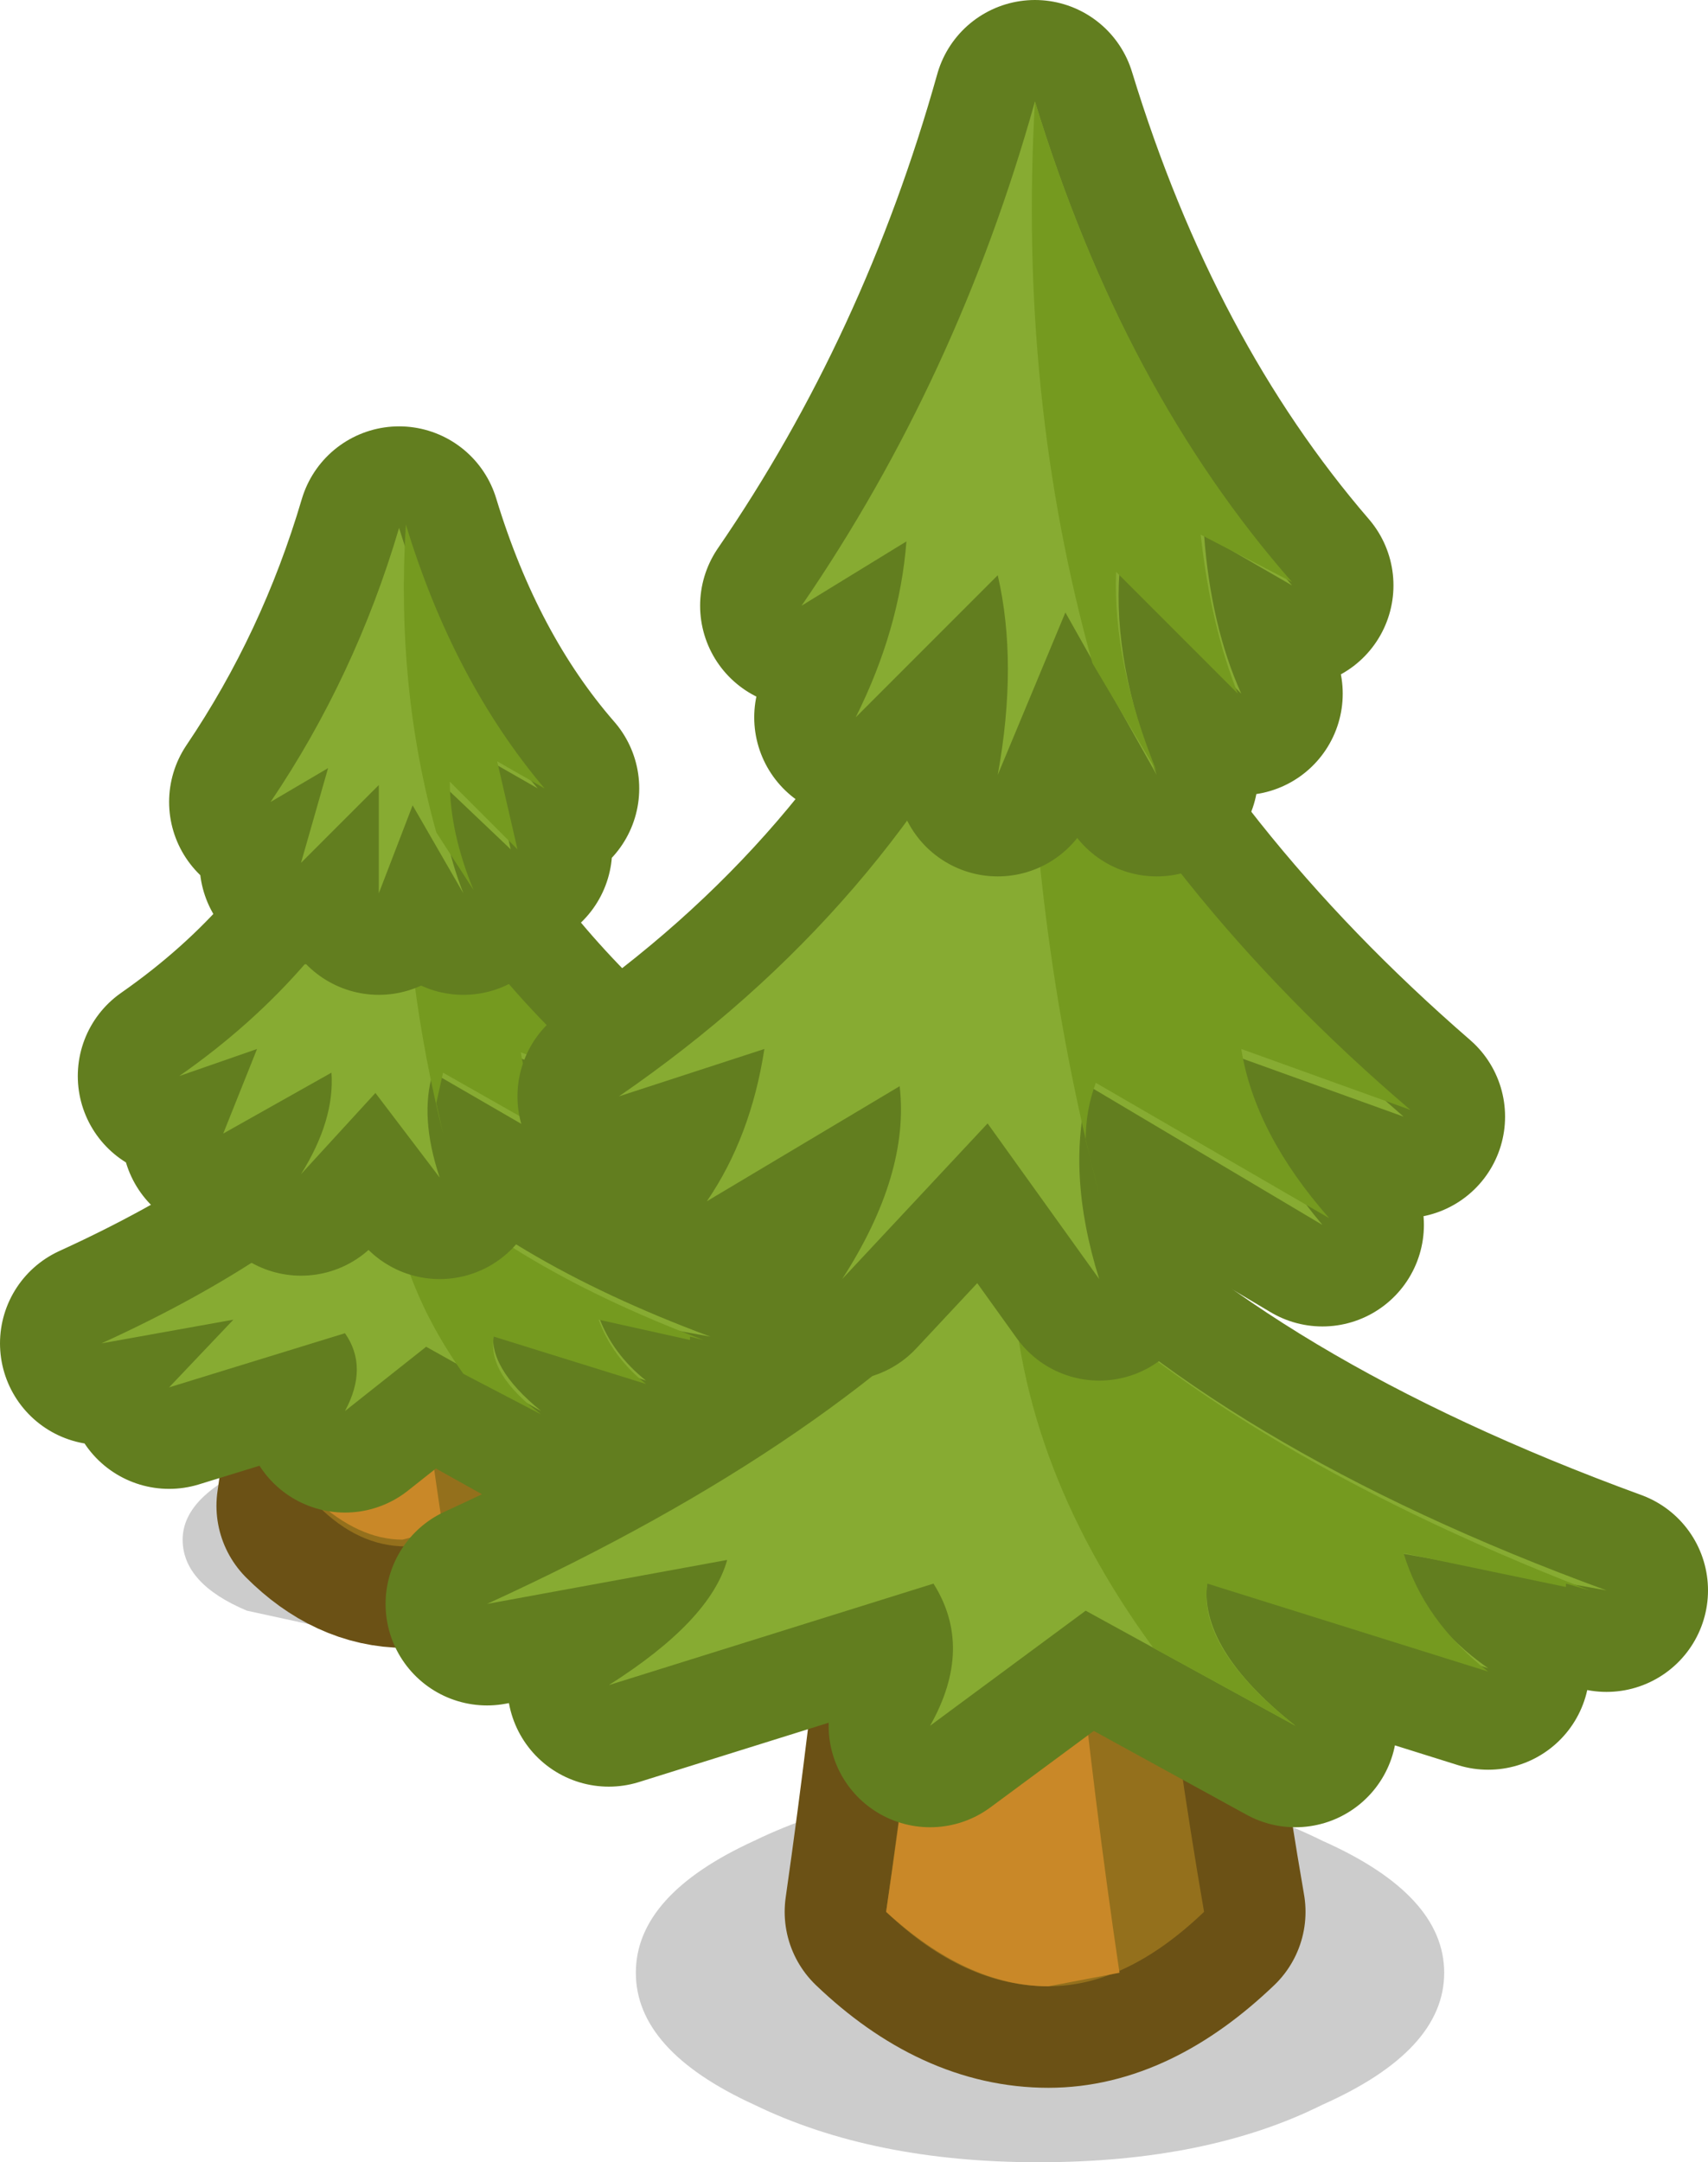 <?xml version="1.0" encoding="UTF-8" standalone="no"?>
<svg xmlns:xlink="http://www.w3.org/1999/xlink" height="31.95px" width="25.25px" xmlns="http://www.w3.org/2000/svg">
  <g transform="matrix(1.0, 0.0, 0.0, 1.0, -3.05, 7.6)">
    <path d="M6.7 14.1 L9.0 13.65 Q10.35 13.65 11.3 14.1 12.25 14.55 12.25 15.15 12.25 15.8 11.3 16.2 10.35 16.7 9.0 16.7 L6.7 16.2 Q5.75 15.8 5.75 15.15 5.75 14.55 6.7 14.1" fill="#000000" fill-opacity="0.2" fill-rule="evenodd" stroke="none"/>
    <path d="M8.55 2.35 L9.45 2.35 Q9.4 9.45 10.3 14.65 9.65 15.25 9.05 15.25 8.35 15.25 7.75 14.65 8.55 9.15 8.55 2.35" fill="#94701c" fill-rule="evenodd" stroke="none"/>
    <path d="M8.55 2.35 Q8.55 9.15 7.75 14.65 8.35 15.25 9.05 15.25 9.65 15.25 10.3 14.65 9.4 9.45 9.45 2.35 L8.55 2.35 Z" fill="none" stroke="#6b5115" stroke-linecap="round" stroke-linejoin="round" stroke-width="3.0"/>
    <path d="M8.55 2.35 L9.45 2.35 Q9.4 9.45 10.3 14.65 9.65 15.25 9.05 15.25 8.35 15.25 7.75 14.65 8.55 9.15 8.55 2.35" fill="#94701c" fill-rule="evenodd" stroke="none"/>
    <path d="M8.5 2.25 L8.75 2.25 Q8.75 9.55 9.6 15.0 L9.0 15.15 Q8.35 15.15 7.7 14.55 8.5 9.0 8.5 2.25" fill="#c98828" fill-rule="evenodd" stroke="none"/>
    <path d="M8.85 9.35 Q10.45 11.0 13.55 12.15 L11.9 11.85 Q12.1 12.4 12.6 12.8 L10.35 12.05 Q10.25 12.6 11.05 13.25 L9.35 12.3 8.15 13.25 Q8.5 12.6 8.15 12.1 L5.55 12.9 6.5 11.9 4.55 12.25 Q7.4 10.95 8.85 9.35" fill="#87ab32" fill-rule="evenodd" stroke="none"/>
    <path d="M8.85 9.35 Q7.4 10.95 4.55 12.25 L6.5 11.9 5.55 12.9 8.15 12.1 Q8.5 12.6 8.15 13.25 L9.35 12.3 11.05 13.25 Q10.25 12.6 10.35 12.05 L12.6 12.8 Q12.1 12.4 11.9 11.85 L13.55 12.15 Q10.45 11.0 8.85 9.35 Z" fill="none" stroke="#627e1f" stroke-linecap="round" stroke-linejoin="round" stroke-width="3.0"/>
    <path d="M8.85 9.35 Q10.45 11.0 13.55 12.15 L11.9 11.85 Q12.1 12.4 12.6 12.8 L10.35 12.05 Q10.25 12.6 11.05 13.25 L9.35 12.3 8.15 13.25 Q8.5 12.6 8.15 12.1 L5.55 12.9 6.5 11.9 4.55 12.25 Q7.4 10.95 8.85 9.35" fill="#87ab32" fill-rule="evenodd" stroke="none"/>
    <path d="M13.45 12.2 L13.6 12.25 13.45 12.2 13.25 12.15 13.25 12.2 11.9 11.9 Q12.1 12.45 12.6 12.85 L10.35 12.15 Q10.25 12.7 11.05 13.3 L9.9 12.7 Q8.8 11.15 8.8 9.5 L8.85 9.4 Q10.4 11.05 13.45 12.2" fill="#759a1f" fill-rule="evenodd" stroke="none"/>
    <path d="M8.9 4.6 Q7.85 6.8 5.7 8.3 L6.85 7.9 6.35 9.15 7.95 8.25 Q8.0 8.95 7.5 9.75 L8.6 8.55 9.55 9.8 Q9.25 8.9 9.45 8.25 L11.35 9.35 Q10.75 8.65 10.65 8.0 L11.95 8.5 Q9.95 6.7 8.9 4.6" fill="#87ab32" fill-rule="evenodd" stroke="none"/>
    <path d="M8.9 4.6 Q9.95 6.7 11.95 8.5 L10.65 8.0 Q10.75 8.65 11.35 9.35 L9.45 8.25 Q9.25 8.9 9.55 9.8 L8.6 8.55 7.5 9.75 Q8.0 8.95 7.95 8.25 L6.35 9.15 6.85 7.9 5.7 8.3 Q7.85 6.8 8.9 4.6 Z" fill="none" stroke="#627e1f" stroke-linecap="round" stroke-linejoin="round" stroke-width="3.0"/>
    <path d="M8.9 4.6 Q7.85 6.8 5.7 8.3 L6.85 7.9 6.35 9.15 7.95 8.25 Q8.0 8.95 7.5 9.75 L8.6 8.55 9.55 9.8 Q9.25 8.9 9.45 8.25 L11.35 9.35 Q10.75 8.65 10.65 8.0 L11.95 8.5 Q9.95 6.7 8.9 4.6" fill="#87ab32" fill-rule="evenodd" stroke="none"/>
    <path d="M9.0 4.6 Q10.05 6.7 12.1 8.45 L10.75 7.95 Q10.85 8.65 11.45 9.3 L9.6 8.25 9.5 8.7 9.6 9.15 Q9.05 6.95 9.0 4.6" fill="#759a1f" fill-rule="evenodd" stroke="none"/>
    <path d="M8.95 0.2 Q9.65 2.5 11.0 4.05 L10.3 3.65 10.6 4.95 9.6 4.0 Q9.55 4.7 9.9 5.6 L9.15 4.3 8.65 5.6 8.65 4.0 7.5 5.15 7.9 3.75 7.05 4.25 Q8.3 2.4 8.95 0.2" fill="#87ab32" fill-rule="evenodd" stroke="none"/>
    <path d="M8.95 0.2 Q8.3 2.4 7.05 4.25 L7.9 3.75 7.5 5.15 8.65 4.0 8.65 5.6 9.15 4.3 9.9 5.6 Q9.55 4.7 9.6 4.0 L10.6 4.95 10.3 3.65 11.0 4.05 Q9.65 2.5 8.95 0.2 Z" fill="none" stroke="#627e1f" stroke-linecap="round" stroke-linejoin="round" stroke-width="3.0"/>
    <path d="M8.95 0.2 Q9.65 2.5 11.0 4.05 L10.3 3.65 10.6 4.95 9.6 4.0 Q9.55 4.7 9.9 5.6 L9.15 4.3 8.65 5.6 8.65 4.0 7.5 5.15 7.9 3.75 7.05 4.25 Q8.3 2.4 8.95 0.2" fill="#87ab32" fill-rule="evenodd" stroke="none"/>
    <path d="M9.05 0.15 Q9.75 2.45 11.1 4.05 L10.4 3.65 10.7 4.95 9.7 3.95 Q9.7 4.7 10.05 5.55 L9.5 4.7 Q8.9 2.55 9.05 0.15" fill="#759a1f" fill-rule="evenodd" stroke="none"/>
    <path d="M12.45 21.55 Q12.45 20.4 14.2 19.6 15.95 18.75 18.4 18.75 20.9 18.75 22.6 19.6 24.4 20.4 24.4 21.55 24.4 22.7 22.6 23.5 20.9 24.35 18.4 24.35 15.95 24.35 14.2 23.5 12.45 22.7 12.45 21.55" fill="#000000" fill-opacity="0.2" fill-rule="evenodd" stroke="none"/>
    <path d="M17.6 -1.95 L19.3 -1.95 Q19.2 11.1 20.85 20.65 19.7 21.75 18.55 21.75 17.3 21.75 16.15 20.65 17.6 10.5 17.6 -1.95" fill="#94701c" fill-rule="evenodd" stroke="none"/>
    <path d="M17.6 -1.95 Q17.6 10.5 16.15 20.65 17.3 21.75 18.55 21.75 19.7 21.75 20.85 20.65 19.2 11.1 19.3 -1.95 L17.6 -1.95 Z" fill="none" stroke="#6b5115" stroke-linecap="round" stroke-linejoin="round" stroke-width="3.0"/>
    <path d="M17.6 -1.95 L19.3 -1.95 Q19.2 11.1 20.85 20.65 19.7 21.75 18.55 21.75 17.3 21.75 16.15 20.65 17.6 10.5 17.6 -1.95" fill="#94701c" fill-rule="evenodd" stroke="none"/>
    <path d="M17.65 -1.95 L18.15 -1.95 Q18.1 11.45 19.6 21.55 L18.55 21.75 Q17.35 21.75 16.15 20.65 17.65 10.5 17.65 -1.95" fill="#c98828" fill-rule="evenodd" stroke="none"/>
    <path d="M18.1 10.7 Q21.05 13.8 26.8 15.9 L23.75 15.35 Q24.05 16.35 25.05 17.05 L20.9 15.75 Q20.75 16.75 22.2 17.9 L19.1 16.2 16.8 17.9 Q17.45 16.75 16.85 15.8 L12.05 17.3 Q13.55 16.35 13.8 15.45 L10.25 16.1 Q15.5 13.7 18.1 10.7" fill="#87ab32" fill-rule="evenodd" stroke="none"/>
    <path d="M18.1 10.7 Q15.5 13.7 10.25 16.1 L13.8 15.45 Q13.55 16.35 12.05 17.3 L16.85 15.8 Q17.45 16.75 16.8 17.9 L19.1 16.2 22.2 17.9 Q20.75 16.75 20.9 15.75 L25.05 17.05 Q24.05 16.35 23.75 15.35 L26.8 15.9 Q21.05 13.8 18.1 10.7 Z" fill="none" stroke="#627e1f" stroke-linecap="round" stroke-linejoin="round" stroke-width="3.0"/>
    <path d="M18.1 10.7 Q21.05 13.8 26.8 15.9 L23.75 15.35 Q24.05 16.35 25.05 17.05 L20.9 15.75 Q20.75 16.75 22.2 17.9 L19.1 16.2 16.8 17.9 Q17.45 16.75 16.85 15.8 L12.05 17.3 Q13.55 16.35 13.8 15.45 L10.25 16.1 Q15.5 13.7 18.1 10.7" fill="#87ab32" fill-rule="evenodd" stroke="none"/>
    <path d="M26.55 15.9 L26.6 15.9 26.9 15.9 26.55 15.9 26.2 15.8 26.2 15.85 23.8 15.35 Q24.1 16.35 25.05 17.1 L20.9 15.8 Q20.75 16.75 22.2 17.9 L20.1 16.75 Q18.05 13.95 18.0 10.95 L18.15 10.75 Q21.0 13.75 26.55 15.9" fill="#759a1f" fill-rule="evenodd" stroke="none"/>
    <path d="M18.1 1.75 Q16.2 5.85 12.2 8.6 L14.35 7.9 Q14.15 9.2 13.5 10.15 L16.35 8.45 Q16.5 9.75 15.5 11.3 L17.65 9.0 19.3 11.3 Q18.8 9.7 19.15 8.45 L22.6 10.5 Q21.55 9.25 21.3 8.0 L23.8 8.9 Q20.05 5.65 18.1 1.75" fill="#87ab32" fill-rule="evenodd" stroke="none"/>
    <path d="M18.1 1.75 Q20.05 5.65 23.8 8.9 L21.3 8.0 Q21.55 9.25 22.6 10.5 L19.15 8.45 Q18.8 9.7 19.3 11.3 L17.65 9.0 15.5 11.3 Q16.5 9.75 16.35 8.45 L13.5 10.15 Q14.15 9.2 14.35 7.9 L12.2 8.6 Q16.2 5.85 18.1 1.75 Z" fill="none" stroke="#627e1f" stroke-linecap="round" stroke-linejoin="round" stroke-width="3.0"/>
    <path d="M18.1 1.75 Q16.2 5.85 12.2 8.6 L14.35 7.9 Q14.15 9.2 13.5 10.15 L16.35 8.45 Q16.5 9.75 15.5 11.3 L17.65 9.0 19.3 11.3 Q18.8 9.7 19.15 8.45 L22.6 10.5 Q21.55 9.25 21.3 8.0 L23.8 8.9 Q20.05 5.65 18.1 1.75" fill="#87ab32" fill-rule="evenodd" stroke="none"/>
    <path d="M18.25 1.75 Q20.15 5.6 23.9 8.8 L21.4 7.9 Q21.6 9.15 22.7 10.4 L19.25 8.4 Q19.1 8.8 19.1 9.25 L19.3 10.05 Q18.25 6.0 18.25 1.75" fill="#759a1f" fill-rule="evenodd" stroke="none"/>
    <path d="M18.35 -6.1 Q19.65 -1.85 22.15 1.05 L20.85 0.3 Q20.95 1.65 21.4 2.65 L19.6 0.85 Q19.5 2.2 20.15 3.85 L18.8 1.45 17.8 3.85 Q18.1 2.2 17.8 0.9 L15.7 3.0 Q16.35 1.7 16.45 0.4 L14.9 1.35 Q17.2 -2.0 18.35 -6.1" fill="#87ab32" fill-rule="evenodd" stroke="none"/>
    <path d="M18.35 -6.1 Q17.2 -2.0 14.9 1.35 L16.45 0.4 Q16.35 1.7 15.7 3.0 L17.8 0.9 Q18.1 2.2 17.8 3.85 L18.8 1.45 20.15 3.85 Q19.5 2.2 19.6 0.85 L21.4 2.65 Q20.95 1.65 20.85 0.3 L22.15 1.05 Q19.65 -1.85 18.35 -6.1 Z" fill="none" stroke="#627e1f" stroke-linecap="round" stroke-linejoin="round" stroke-width="3.0"/>
    <path d="M18.35 -6.1 Q19.65 -1.85 22.15 1.05 L20.85 0.3 Q20.95 1.65 21.4 2.65 L19.6 0.85 Q19.5 2.2 20.15 3.85 L18.8 1.45 17.8 3.85 Q18.1 2.2 17.8 0.9 L15.7 3.0 Q16.35 1.7 16.45 0.4 L14.9 1.35 Q17.2 -2.0 18.35 -6.1" fill="#87ab32" fill-rule="evenodd" stroke="none"/>
    <path d="M18.35 -6.1 Q19.65 -1.85 22.15 1.0 L20.8 0.3 Q20.95 1.65 21.35 2.65 L19.55 0.85 Q19.5 2.2 20.15 3.8 L19.2 2.2 Q18.1 -1.75 18.35 -6.1" fill="#759a1f" fill-rule="evenodd" stroke="none"/>
  </g>
</svg>

